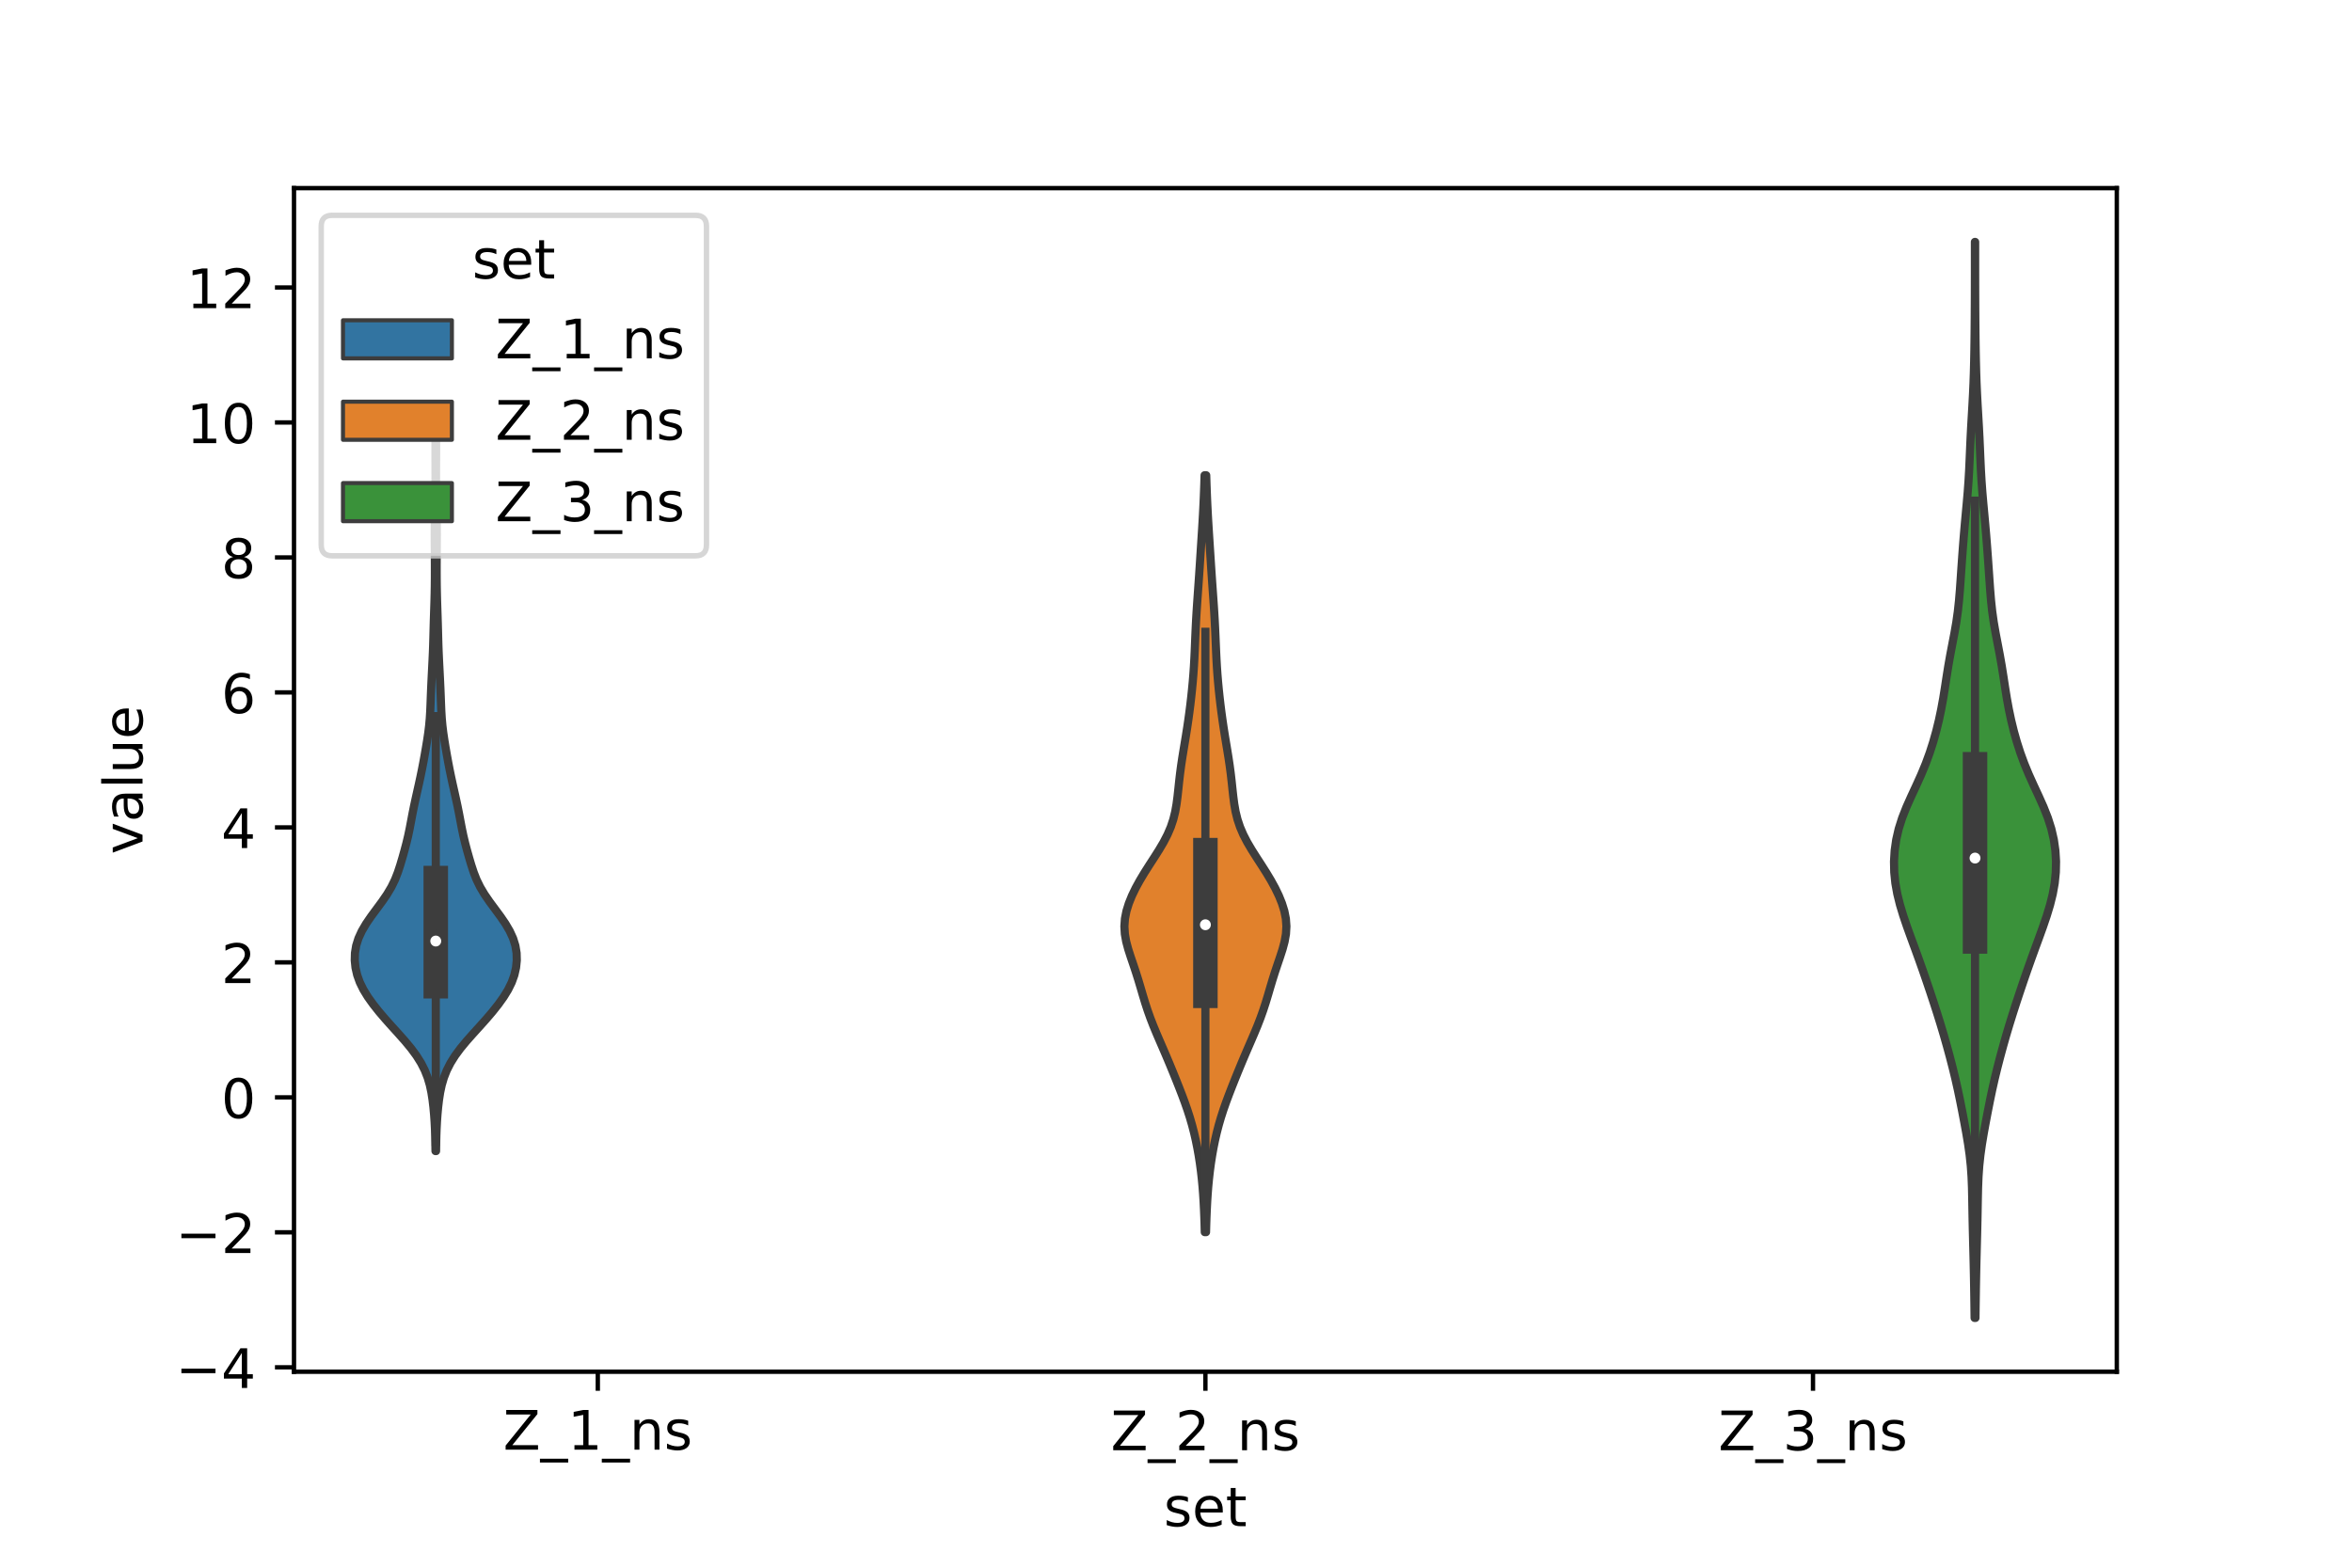 <?xml version="1.0" encoding="utf-8" standalone="no"?>
<!DOCTYPE svg PUBLIC "-//W3C//DTD SVG 1.1//EN"
  "http://www.w3.org/Graphics/SVG/1.1/DTD/svg11.dtd">
<!-- Created with matplotlib (https://matplotlib.org/) -->
<svg height="288pt" version="1.1" viewBox="0 0 432 288" width="432pt" xmlns="http://www.w3.org/2000/svg" xmlns:xlink="http://www.w3.org/1999/xlink">
 <defs>
  <style type="text/css">*{stroke-linecap:butt;stroke-linejoin:round;}</style>
 </defs>
 <g id="figure_1">
  <g id="patch_1">
   <path d="M 0 288 
L 432 288 
L 432 0 
L 0 0 
z
" style="fill:#ffffff;"/>
  </g>
  <g id="axes_1">
   <g id="patch_2">
    <path d="M 54 252 
L 388.8 252 
L 388.8 34.56 
L 54 34.56 
z
" style="fill:#ffffff;"/>
   </g>
   <g id="PolyCollection_1">
    <defs>
     <path d="M 80.092 -76.537 
L 79.988 -76.537 
L 79.968 -77.885 
L 79.938 -79.233 
L 79.892 -80.58 
L 79.823 -81.928 
L 79.728 -83.275 
L 79.604 -84.623 
L 79.445 -85.97 
L 79.235 -87.318 
L 78.948 -88.666 
L 78.554 -90.013 
L 78.025 -91.361 
L 77.341 -92.708 
L 76.497 -94.056 
L 75.503 -95.404 
L 74.386 -96.751 
L 73.191 -98.099 
L 71.969 -99.446 
L 70.765 -100.794 
L 69.615 -102.141 
L 68.545 -103.489 
L 67.58 -104.837 
L 66.752 -106.184 
L 66.089 -107.532 
L 65.605 -108.879 
L 65.297 -110.227 
L 65.16 -111.574 
L 65.196 -112.922 
L 65.418 -114.27 
L 65.84 -115.617 
L 66.458 -116.965 
L 67.249 -118.312 
L 68.172 -119.66 
L 69.167 -121.007 
L 70.162 -122.355 
L 71.089 -123.703 
L 71.891 -125.05 
L 72.548 -126.398 
L 73.076 -127.745 
L 73.519 -129.093 
L 73.918 -130.44 
L 74.297 -131.788 
L 74.653 -133.136 
L 74.974 -134.483 
L 75.255 -135.831 
L 75.511 -137.178 
L 75.765 -138.526 
L 76.035 -139.874 
L 76.325 -141.221 
L 76.626 -142.569 
L 76.928 -143.916 
L 77.22 -145.264 
L 77.497 -146.611 
L 77.757 -147.959 
L 78.002 -149.307 
L 78.235 -150.654 
L 78.457 -152.002 
L 78.658 -153.349 
L 78.823 -154.697 
L 78.944 -156.044 
L 79.025 -157.392 
L 79.081 -158.74 
L 79.131 -160.087 
L 79.186 -161.435 
L 79.248 -162.782 
L 79.315 -164.13 
L 79.384 -165.477 
L 79.451 -166.825 
L 79.512 -168.173 
L 79.561 -169.52 
L 79.6 -170.868 
L 79.634 -172.215 
L 79.671 -173.563 
L 79.713 -174.91 
L 79.758 -176.258 
L 79.801 -177.606 
L 79.835 -178.953 
L 79.86 -180.301 
L 79.874 -181.648 
L 79.879 -182.996 
L 79.878 -184.344 
L 79.871 -185.691 
L 79.861 -187.039 
L 79.85 -188.386 
L 79.845 -189.734 
L 79.85 -191.081 
L 79.867 -192.429 
L 79.893 -193.777 
L 79.924 -195.124 
L 79.952 -196.472 
L 79.975 -197.819 
L 79.989 -199.167 
L 79.993 -200.514 
L 79.99 -201.862 
L 79.983 -203.21 
L 79.978 -204.557 
L 79.978 -205.905 
L 79.982 -207.252 
L 79.991 -208.6 
L 80.001 -209.947 
L 80.079 -209.947 
L 80.079 -209.947 
L 80.089 -208.6 
L 80.098 -207.252 
L 80.102 -205.905 
L 80.102 -204.557 
L 80.097 -203.21 
L 80.09 -201.862 
L 80.087 -200.514 
L 80.091 -199.167 
L 80.105 -197.819 
L 80.128 -196.472 
L 80.156 -195.124 
L 80.187 -193.777 
L 80.213 -192.429 
L 80.23 -191.081 
L 80.235 -189.734 
L 80.23 -188.386 
L 80.219 -187.039 
L 80.209 -185.691 
L 80.202 -184.344 
L 80.201 -182.996 
L 80.206 -181.648 
L 80.22 -180.301 
L 80.245 -178.953 
L 80.279 -177.606 
L 80.322 -176.258 
L 80.367 -174.91 
L 80.409 -173.563 
L 80.446 -172.215 
L 80.48 -170.868 
L 80.519 -169.52 
L 80.568 -168.173 
L 80.629 -166.825 
L 80.696 -165.477 
L 80.765 -164.13 
L 80.832 -162.782 
L 80.894 -161.435 
L 80.949 -160.087 
L 80.999 -158.74 
L 81.055 -157.392 
L 81.136 -156.044 
L 81.257 -154.697 
L 81.422 -153.349 
L 81.623 -152.002 
L 81.845 -150.654 
L 82.078 -149.307 
L 82.323 -147.959 
L 82.583 -146.611 
L 82.86 -145.264 
L 83.152 -143.916 
L 83.454 -142.569 
L 83.755 -141.221 
L 84.045 -139.874 
L 84.315 -138.526 
L 84.569 -137.178 
L 84.825 -135.831 
L 85.106 -134.483 
L 85.427 -133.136 
L 85.783 -131.788 
L 86.162 -130.44 
L 86.561 -129.093 
L 87.004 -127.745 
L 87.532 -126.398 
L 88.189 -125.05 
L 88.991 -123.703 
L 89.918 -122.355 
L 90.913 -121.007 
L 91.908 -119.66 
L 92.831 -118.312 
L 93.622 -116.965 
L 94.24 -115.617 
L 94.662 -114.27 
L 94.884 -112.922 
L 94.92 -111.574 
L 94.783 -110.227 
L 94.475 -108.879 
L 93.991 -107.532 
L 93.328 -106.184 
L 92.5 -104.837 
L 91.535 -103.489 
L 90.465 -102.141 
L 89.315 -100.794 
L 88.111 -99.446 
L 86.889 -98.099 
L 85.694 -96.751 
L 84.577 -95.404 
L 83.583 -94.056 
L 82.739 -92.708 
L 82.055 -91.361 
L 81.526 -90.013 
L 81.132 -88.666 
L 80.845 -87.318 
L 80.635 -85.97 
L 80.476 -84.623 
L 80.352 -83.275 
L 80.257 -81.928 
L 80.188 -80.58 
L 80.142 -79.233 
L 80.112 -77.885 
L 80.092 -76.537 
z
" id="mc3d1a7ef81" style="stroke:#3d3d3d;stroke-width:1.5;"/>
    </defs>
    <g clip-path="url(#p477fc8dc10)">
     <use style="fill:#3274a1;stroke:#3d3d3d;stroke-width:1.5;" x="0" xlink:href="#mc3d1a7ef81" y="288"/>
    </g>
   </g>
   <g id="PolyCollection_2">
    <defs>
     <path d="M 221.514 -61.642 
L 221.286 -61.642 
L 221.248 -63.046 
L 221.201 -64.451 
L 221.143 -65.855 
L 221.071 -67.26 
L 220.982 -68.664 
L 220.872 -70.069 
L 220.738 -71.473 
L 220.578 -72.878 
L 220.39 -74.282 
L 220.173 -75.687 
L 219.923 -77.091 
L 219.639 -78.496 
L 219.317 -79.9 
L 218.953 -81.304 
L 218.545 -82.709 
L 218.092 -84.113 
L 217.6 -85.518 
L 217.076 -86.922 
L 216.531 -88.327 
L 215.972 -89.731 
L 215.403 -91.136 
L 214.824 -92.54 
L 214.233 -93.945 
L 213.63 -95.349 
L 213.021 -96.754 
L 212.417 -98.158 
L 211.835 -99.563 
L 211.29 -100.967 
L 210.789 -102.372 
L 210.331 -103.776 
L 209.906 -105.181 
L 209.494 -106.585 
L 209.074 -107.99 
L 208.631 -109.394 
L 208.162 -110.799 
L 207.684 -112.203 
L 207.231 -113.608 
L 206.854 -115.012 
L 206.604 -116.417 
L 206.52 -117.821 
L 206.62 -119.226 
L 206.898 -120.63 
L 207.335 -122.035 
L 207.903 -123.439 
L 208.581 -124.844 
L 209.349 -126.248 
L 210.191 -127.653 
L 211.082 -129.057 
L 211.993 -130.462 
L 212.884 -131.866 
L 213.713 -133.271 
L 214.44 -134.675 
L 215.042 -136.08 
L 215.509 -137.484 
L 215.854 -138.889 
L 216.101 -140.293 
L 216.285 -141.698 
L 216.438 -143.102 
L 216.586 -144.507 
L 216.749 -145.911 
L 216.935 -147.316 
L 217.144 -148.72 
L 217.37 -150.125 
L 217.604 -151.529 
L 217.835 -152.934 
L 218.057 -154.338 
L 218.264 -155.743 
L 218.457 -157.147 
L 218.635 -158.551 
L 218.798 -159.956 
L 218.946 -161.36 
L 219.079 -162.765 
L 219.194 -164.169 
L 219.291 -165.574 
L 219.37 -166.978 
L 219.437 -168.383 
L 219.496 -169.787 
L 219.554 -171.192 
L 219.617 -172.596 
L 219.688 -174.001 
L 219.77 -175.405 
L 219.861 -176.81 
L 219.958 -178.214 
L 220.058 -179.619 
L 220.157 -181.023 
L 220.254 -182.428 
L 220.348 -183.832 
L 220.439 -185.237 
L 220.53 -186.641 
L 220.621 -188.046 
L 220.712 -189.45 
L 220.801 -190.855 
L 220.886 -192.259 
L 220.965 -193.664 
L 221.037 -195.068 
L 221.101 -196.473 
L 221.157 -197.877 
L 221.207 -199.282 
L 221.25 -200.686 
L 221.55 -200.686 
L 221.55 -200.686 
L 221.593 -199.282 
L 221.643 -197.877 
L 221.699 -196.473 
L 221.763 -195.068 
L 221.835 -193.664 
L 221.914 -192.259 
L 221.999 -190.855 
L 222.088 -189.45 
L 222.179 -188.046 
L 222.27 -186.641 
L 222.361 -185.237 
L 222.452 -183.832 
L 222.546 -182.428 
L 222.643 -181.023 
L 222.742 -179.619 
L 222.842 -178.214 
L 222.939 -176.81 
L 223.03 -175.405 
L 223.112 -174.001 
L 223.183 -172.596 
L 223.246 -171.192 
L 223.304 -169.787 
L 223.363 -168.383 
L 223.43 -166.978 
L 223.509 -165.574 
L 223.606 -164.169 
L 223.721 -162.765 
L 223.854 -161.36 
L 224.002 -159.956 
L 224.165 -158.551 
L 224.343 -157.147 
L 224.536 -155.743 
L 224.743 -154.338 
L 224.965 -152.934 
L 225.196 -151.529 
L 225.43 -150.125 
L 225.656 -148.72 
L 225.865 -147.316 
L 226.051 -145.911 
L 226.214 -144.507 
L 226.362 -143.102 
L 226.515 -141.698 
L 226.699 -140.293 
L 226.946 -138.889 
L 227.291 -137.484 
L 227.758 -136.08 
L 228.36 -134.675 
L 229.087 -133.271 
L 229.916 -131.866 
L 230.807 -130.462 
L 231.718 -129.057 
L 232.609 -127.653 
L 233.451 -126.248 
L 234.219 -124.844 
L 234.897 -123.439 
L 235.465 -122.035 
L 235.902 -120.63 
L 236.18 -119.226 
L 236.28 -117.821 
L 236.196 -116.417 
L 235.946 -115.012 
L 235.569 -113.608 
L 235.116 -112.203 
L 234.638 -110.799 
L 234.169 -109.394 
L 233.726 -107.99 
L 233.306 -106.585 
L 232.894 -105.181 
L 232.469 -103.776 
L 232.011 -102.372 
L 231.51 -100.967 
L 230.965 -99.563 
L 230.383 -98.158 
L 229.779 -96.754 
L 229.17 -95.349 
L 228.567 -93.945 
L 227.976 -92.54 
L 227.397 -91.136 
L 226.828 -89.731 
L 226.269 -88.327 
L 225.724 -86.922 
L 225.2 -85.518 
L 224.708 -84.113 
L 224.255 -82.709 
L 223.847 -81.304 
L 223.483 -79.9 
L 223.161 -78.496 
L 222.877 -77.091 
L 222.627 -75.687 
L 222.41 -74.282 
L 222.222 -72.878 
L 222.062 -71.473 
L 221.928 -70.069 
L 221.818 -68.664 
L 221.729 -67.26 
L 221.657 -65.855 
L 221.599 -64.451 
L 221.552 -63.046 
L 221.514 -61.642 
z
" id="mb2f4ceb969" style="stroke:#3d3d3d;stroke-width:1.5;"/>
    </defs>
    <g clip-path="url(#p477fc8dc10)">
     <use style="fill:#e1812c;stroke:#3d3d3d;stroke-width:1.5;" x="0" xlink:href="#mb2f4ceb969" y="288"/>
    </g>
   </g>
   <g id="PolyCollection_3">
    <defs>
     <path d="M 362.84 -45.884 
L 362.68 -45.884 
L 362.655 -47.88 
L 362.626 -49.877 
L 362.594 -51.874 
L 362.556 -53.87 
L 362.513 -55.867 
L 362.464 -57.864 
L 362.413 -59.86 
L 362.362 -61.857 
L 362.317 -63.854 
L 362.28 -65.851 
L 362.246 -67.847 
L 362.202 -69.844 
L 362.122 -71.841 
L 361.983 -73.837 
L 361.77 -75.834 
L 361.488 -77.831 
L 361.154 -79.827 
L 360.789 -81.824 
L 360.41 -83.821 
L 360.015 -85.818 
L 359.598 -87.814 
L 359.148 -89.811 
L 358.663 -91.808 
L 358.147 -93.804 
L 357.604 -95.801 
L 357.036 -97.798 
L 356.441 -99.794 
L 355.82 -101.791 
L 355.177 -103.788 
L 354.517 -105.784 
L 353.842 -107.781 
L 353.152 -109.778 
L 352.444 -111.775 
L 351.719 -113.771 
L 350.986 -115.768 
L 350.265 -117.765 
L 349.586 -119.761 
L 348.981 -121.758 
L 348.486 -123.755 
L 348.127 -125.751 
L 347.923 -127.748 
L 347.88 -129.745 
L 348 -131.741 
L 348.286 -133.738 
L 348.744 -135.735 
L 349.376 -137.732 
L 350.162 -139.728 
L 351.053 -141.725 
L 351.982 -143.722 
L 352.882 -145.718 
L 353.707 -147.715 
L 354.439 -149.712 
L 355.08 -151.708 
L 355.64 -153.705 
L 356.128 -155.702 
L 356.549 -157.699 
L 356.913 -159.695 
L 357.234 -161.692 
L 357.539 -163.689 
L 357.858 -165.685 
L 358.21 -167.682 
L 358.591 -169.679 
L 358.974 -171.675 
L 359.321 -173.672 
L 359.603 -175.669 
L 359.819 -177.665 
L 359.984 -179.662 
L 360.125 -181.659 
L 360.261 -183.656 
L 360.402 -185.652 
L 360.55 -187.649 
L 360.709 -189.646 
L 360.88 -191.642 
L 361.063 -193.639 
L 361.248 -195.636 
L 361.42 -197.632 
L 361.565 -199.629 
L 361.681 -201.626 
L 361.773 -203.622 
L 361.858 -205.619 
L 361.948 -207.616 
L 362.052 -209.613 
L 362.167 -211.609 
L 362.284 -213.606 
L 362.391 -215.603 
L 362.479 -217.599 
L 362.548 -219.596 
L 362.6 -221.593 
L 362.639 -223.589 
L 362.668 -225.586 
L 362.69 -227.583 
L 362.707 -229.58 
L 362.719 -231.576 
L 362.728 -233.573 
L 362.733 -235.57 
L 362.736 -237.566 
L 362.737 -239.563 
L 362.737 -241.56 
L 362.737 -243.556 
L 362.783 -243.556 
L 362.783 -243.556 
L 362.783 -241.56 
L 362.783 -239.563 
L 362.784 -237.566 
L 362.787 -235.57 
L 362.792 -233.573 
L 362.801 -231.576 
L 362.813 -229.58 
L 362.83 -227.583 
L 362.852 -225.586 
L 362.881 -223.589 
L 362.92 -221.593 
L 362.972 -219.596 
L 363.041 -217.599 
L 363.129 -215.603 
L 363.236 -213.606 
L 363.353 -211.609 
L 363.468 -209.613 
L 363.572 -207.616 
L 363.662 -205.619 
L 363.747 -203.622 
L 363.839 -201.626 
L 363.955 -199.629 
L 364.1 -197.632 
L 364.272 -195.636 
L 364.457 -193.639 
L 364.64 -191.642 
L 364.811 -189.646 
L 364.97 -187.649 
L 365.118 -185.652 
L 365.259 -183.656 
L 365.395 -181.659 
L 365.536 -179.662 
L 365.701 -177.665 
L 365.917 -175.669 
L 366.199 -173.672 
L 366.546 -171.675 
L 366.929 -169.679 
L 367.31 -167.682 
L 367.662 -165.685 
L 367.981 -163.689 
L 368.286 -161.692 
L 368.607 -159.695 
L 368.971 -157.699 
L 369.392 -155.702 
L 369.88 -153.705 
L 370.44 -151.708 
L 371.081 -149.712 
L 371.813 -147.715 
L 372.638 -145.718 
L 373.538 -143.722 
L 374.467 -141.725 
L 375.358 -139.728 
L 376.144 -137.732 
L 376.776 -135.735 
L 377.234 -133.738 
L 377.52 -131.741 
L 377.64 -129.745 
L 377.597 -127.748 
L 377.393 -125.751 
L 377.034 -123.755 
L 376.539 -121.758 
L 375.934 -119.761 
L 375.255 -117.765 
L 374.534 -115.768 
L 373.801 -113.771 
L 373.076 -111.775 
L 372.368 -109.778 
L 371.678 -107.781 
L 371.003 -105.784 
L 370.343 -103.788 
L 369.7 -101.791 
L 369.079 -99.794 
L 368.484 -97.798 
L 367.916 -95.801 
L 367.373 -93.804 
L 366.857 -91.808 
L 366.372 -89.811 
L 365.922 -87.814 
L 365.505 -85.818 
L 365.11 -83.821 
L 364.731 -81.824 
L 364.366 -79.827 
L 364.032 -77.831 
L 363.75 -75.834 
L 363.537 -73.837 
L 363.398 -71.841 
L 363.318 -69.844 
L 363.274 -67.847 
L 363.24 -65.851 
L 363.203 -63.854 
L 363.158 -61.857 
L 363.107 -59.86 
L 363.056 -57.864 
L 363.007 -55.867 
L 362.964 -53.87 
L 362.926 -51.874 
L 362.894 -49.877 
L 362.865 -47.88 
L 362.84 -45.884 
z
" id="m7b23ffa186" style="stroke:#3d3d3d;stroke-width:1.5;"/>
    </defs>
    <g clip-path="url(#p477fc8dc10)">
     <use style="fill:#3a923a;stroke:#3d3d3d;stroke-width:1.5;" x="0" xlink:href="#m7b23ffa186" y="288"/>
    </g>
   </g>
   <g id="patch_3">
    <path clip-path="url(#p477fc8dc10)" d="M 109.8 201.592 
L 109.8 201.592 
L 109.8 201.592 
L 109.8 201.592 
z
" style="fill:#3274a1;stroke:#3d3d3d;stroke-linejoin:miter;stroke-width:0.75;"/>
   </g>
   <g id="patch_4">
    <path clip-path="url(#p477fc8dc10)" d="M 109.8 201.592 
L 109.8 201.592 
L 109.8 201.592 
L 109.8 201.592 
z
" style="fill:#e1812c;stroke:#3d3d3d;stroke-linejoin:miter;stroke-width:0.75;"/>
   </g>
   <g id="patch_5">
    <path clip-path="url(#p477fc8dc10)" d="M 109.8 201.592 
L 109.8 201.592 
L 109.8 201.592 
L 109.8 201.592 
z
" style="fill:#3a923a;stroke:#3d3d3d;stroke-linejoin:miter;stroke-width:0.75;"/>
   </g>
   <g id="matplotlib.axis_1">
    <g id="xtick_1">
     <g id="line2d_1">
      <defs>
       <path d="M 0 0 
L 0 3.5 
" id="mefa8598f16" style="stroke:#000000;stroke-width:0.8;"/>
      </defs>
      <g>
       <use style="stroke:#000000;stroke-width:0.8;" x="109.8" xlink:href="#mefa8598f16" y="252"/>
      </g>
     </g>
     <g id="text_1">
      <!-- Z_1_ns -->
      <g transform="translate(92.42 266.32)scale(0.1 -0.1)">
       <defs>
        <path d="M 5.609 72.906 
L 62.891 72.906 
L 62.891 65.375 
L 16.797 8.297 
L 64.016 8.297 
L 64.016 0 
L 4.5 0 
L 4.5 7.516 
L 50.594 64.594 
L 5.609 64.594 
z
" id="DejaVuSans-90"/>
        <path d="M 50.984 -16.609 
L 50.984 -23.578 
L -0.984 -23.578 
L -0.984 -16.609 
z
" id="DejaVuSans-95"/>
        <path d="M 12.406 8.297 
L 28.516 8.297 
L 28.516 63.922 
L 10.984 60.406 
L 10.984 69.391 
L 28.422 72.906 
L 38.281 72.906 
L 38.281 8.297 
L 54.391 8.297 
L 54.391 0 
L 12.406 0 
z
" id="DejaVuSans-49"/>
        <path d="M 54.891 33.016 
L 54.891 0 
L 45.906 0 
L 45.906 32.719 
Q 45.906 40.484 42.875 44.328 
Q 39.844 48.188 33.797 48.188 
Q 26.516 48.188 22.312 43.547 
Q 18.109 38.922 18.109 30.906 
L 18.109 0 
L 9.078 0 
L 9.078 54.688 
L 18.109 54.688 
L 18.109 46.188 
Q 21.344 51.125 25.703 53.562 
Q 30.078 56 35.797 56 
Q 45.219 56 50.047 50.172 
Q 54.891 44.344 54.891 33.016 
z
" id="DejaVuSans-110"/>
        <path d="M 44.281 53.078 
L 44.281 44.578 
Q 40.484 46.531 36.375 47.5 
Q 32.281 48.484 27.875 48.484 
Q 21.188 48.484 17.844 46.438 
Q 14.5 44.391 14.5 40.281 
Q 14.5 37.156 16.891 35.375 
Q 19.281 33.594 26.516 31.984 
L 29.594 31.297 
Q 39.156 29.25 43.188 25.516 
Q 47.219 21.781 47.219 15.094 
Q 47.219 7.469 41.188 3.016 
Q 35.156 -1.422 24.609 -1.422 
Q 20.219 -1.422 15.453 -0.562 
Q 10.688 0.297 5.422 2 
L 5.422 11.281 
Q 10.406 8.688 15.234 7.391 
Q 20.062 6.109 24.812 6.109 
Q 31.156 6.109 34.562 8.281 
Q 37.984 10.453 37.984 14.406 
Q 37.984 18.062 35.516 20.016 
Q 33.062 21.969 24.703 23.781 
L 21.578 24.516 
Q 13.234 26.266 9.516 29.906 
Q 5.812 33.547 5.812 39.891 
Q 5.812 47.609 11.281 51.797 
Q 16.75 56 26.812 56 
Q 31.781 56 36.172 55.266 
Q 40.578 54.547 44.281 53.078 
z
" id="DejaVuSans-115"/>
       </defs>
       <use xlink:href="#DejaVuSans-90"/>
       <use x="68.506" xlink:href="#DejaVuSans-95"/>
       <use x="118.506" xlink:href="#DejaVuSans-49"/>
       <use x="182.129" xlink:href="#DejaVuSans-95"/>
       <use x="232.129" xlink:href="#DejaVuSans-110"/>
       <use x="295.508" xlink:href="#DejaVuSans-115"/>
      </g>
     </g>
    </g>
    <g id="xtick_2">
     <g id="line2d_2">
      <g>
       <use style="stroke:#000000;stroke-width:0.8;" x="221.4" xlink:href="#mefa8598f16" y="252"/>
      </g>
     </g>
     <g id="text_2">
      <!-- Z_2_ns -->
      <g transform="translate(204.02 266.422)scale(0.1 -0.1)">
       <defs>
        <path d="M 19.188 8.297 
L 53.609 8.297 
L 53.609 0 
L 7.328 0 
L 7.328 8.297 
Q 12.938 14.109 22.625 23.891 
Q 32.328 33.688 34.812 36.531 
Q 39.547 41.844 41.422 45.531 
Q 43.312 49.219 43.312 52.781 
Q 43.312 58.594 39.234 62.25 
Q 35.156 65.922 28.609 65.922 
Q 23.969 65.922 18.812 64.312 
Q 13.672 62.703 7.812 59.422 
L 7.812 69.391 
Q 13.766 71.781 18.938 73 
Q 24.125 74.219 28.422 74.219 
Q 39.75 74.219 46.484 68.547 
Q 53.219 62.891 53.219 53.422 
Q 53.219 48.922 51.531 44.891 
Q 49.859 40.875 45.406 35.406 
Q 44.188 33.984 37.641 27.219 
Q 31.109 20.453 19.188 8.297 
z
" id="DejaVuSans-50"/>
       </defs>
       <use xlink:href="#DejaVuSans-90"/>
       <use x="68.506" xlink:href="#DejaVuSans-95"/>
       <use x="118.506" xlink:href="#DejaVuSans-50"/>
       <use x="182.129" xlink:href="#DejaVuSans-95"/>
       <use x="232.129" xlink:href="#DejaVuSans-110"/>
       <use x="295.508" xlink:href="#DejaVuSans-115"/>
      </g>
     </g>
    </g>
    <g id="xtick_3">
     <g id="line2d_3">
      <g>
       <use style="stroke:#000000;stroke-width:0.8;" x="333" xlink:href="#mefa8598f16" y="252"/>
      </g>
     </g>
     <g id="text_3">
      <!-- Z_3_ns -->
      <g transform="translate(315.62 266.422)scale(0.1 -0.1)">
       <defs>
        <path d="M 40.578 39.312 
Q 47.656 37.797 51.625 33 
Q 55.609 28.219 55.609 21.188 
Q 55.609 10.406 48.188 4.484 
Q 40.766 -1.422 27.094 -1.422 
Q 22.516 -1.422 17.656 -0.516 
Q 12.797 0.391 7.625 2.203 
L 7.625 11.719 
Q 11.719 9.328 16.594 8.109 
Q 21.484 6.891 26.812 6.891 
Q 36.078 6.891 40.938 10.547 
Q 45.797 14.203 45.797 21.188 
Q 45.797 27.641 41.281 31.266 
Q 36.766 34.906 28.719 34.906 
L 20.219 34.906 
L 20.219 43.016 
L 29.109 43.016 
Q 36.375 43.016 40.234 45.922 
Q 44.094 48.828 44.094 54.297 
Q 44.094 59.906 40.109 62.906 
Q 36.141 65.922 28.719 65.922 
Q 24.656 65.922 20.016 65.031 
Q 15.375 64.156 9.812 62.312 
L 9.812 71.094 
Q 15.438 72.656 20.344 73.438 
Q 25.25 74.219 29.594 74.219 
Q 40.828 74.219 47.359 69.109 
Q 53.906 64.016 53.906 55.328 
Q 53.906 49.266 50.438 45.094 
Q 46.969 40.922 40.578 39.312 
z
" id="DejaVuSans-51"/>
       </defs>
       <use xlink:href="#DejaVuSans-90"/>
       <use x="68.506" xlink:href="#DejaVuSans-95"/>
       <use x="118.506" xlink:href="#DejaVuSans-51"/>
       <use x="182.129" xlink:href="#DejaVuSans-95"/>
       <use x="232.129" xlink:href="#DejaVuSans-110"/>
       <use x="295.508" xlink:href="#DejaVuSans-115"/>
      </g>
     </g>
    </g>
    <g id="text_4">
     <!-- set -->
     <g transform="translate(213.759 280.378)scale(0.1 -0.1)">
      <defs>
       <path d="M 56.203 29.594 
L 56.203 25.203 
L 14.891 25.203 
Q 15.484 15.922 20.484 11.062 
Q 25.484 6.203 34.422 6.203 
Q 39.594 6.203 44.453 7.469 
Q 49.312 8.734 54.109 11.281 
L 54.109 2.781 
Q 49.266 0.734 44.188 -0.344 
Q 39.109 -1.422 33.891 -1.422 
Q 20.797 -1.422 13.156 6.188 
Q 5.516 13.812 5.516 26.812 
Q 5.516 40.234 12.766 48.109 
Q 20.016 56 32.328 56 
Q 43.359 56 49.781 48.891 
Q 56.203 41.797 56.203 29.594 
z
M 47.219 32.234 
Q 47.125 39.594 43.094 43.984 
Q 39.062 48.391 32.422 48.391 
Q 24.906 48.391 20.391 44.141 
Q 15.875 39.891 15.188 32.172 
z
" id="DejaVuSans-101"/>
       <path d="M 18.312 70.219 
L 18.312 54.688 
L 36.812 54.688 
L 36.812 47.703 
L 18.312 47.703 
L 18.312 18.016 
Q 18.312 11.328 20.141 9.422 
Q 21.969 7.516 27.594 7.516 
L 36.812 7.516 
L 36.812 0 
L 27.594 0 
Q 17.188 0 13.234 3.875 
Q 9.281 7.766 9.281 18.016 
L 9.281 47.703 
L 2.688 47.703 
L 2.688 54.688 
L 9.281 54.688 
L 9.281 70.219 
z
" id="DejaVuSans-116"/>
      </defs>
      <use xlink:href="#DejaVuSans-115"/>
      <use x="52.1" xlink:href="#DejaVuSans-101"/>
      <use x="113.623" xlink:href="#DejaVuSans-116"/>
     </g>
    </g>
   </g>
   <g id="matplotlib.axis_2">
    <g id="ytick_1">
     <g id="line2d_4">
      <defs>
       <path d="M 0 0 
L -3.5 0 
" id="md4c4d6ca0e" style="stroke:#000000;stroke-width:0.8;"/>
      </defs>
      <g>
       <use style="stroke:#000000;stroke-width:0.8;" x="54" xlink:href="#md4c4d6ca0e" y="251.186"/>
      </g>
     </g>
     <g id="text_5">
      <!-- −4 -->
      <g transform="translate(32.258 254.985)scale(0.1 -0.1)">
       <defs>
        <path d="M 10.594 35.5 
L 73.188 35.5 
L 73.188 27.203 
L 10.594 27.203 
z
" id="DejaVuSans-8722"/>
        <path d="M 37.797 64.312 
L 12.891 25.391 
L 37.797 25.391 
z
M 35.203 72.906 
L 47.609 72.906 
L 47.609 25.391 
L 58.016 25.391 
L 58.016 17.188 
L 47.609 17.188 
L 47.609 0 
L 37.797 0 
L 37.797 17.188 
L 4.891 17.188 
L 4.891 26.703 
z
" id="DejaVuSans-52"/>
       </defs>
       <use xlink:href="#DejaVuSans-8722"/>
       <use x="83.789" xlink:href="#DejaVuSans-52"/>
      </g>
     </g>
    </g>
    <g id="ytick_2">
     <g id="line2d_5">
      <g>
       <use style="stroke:#000000;stroke-width:0.8;" x="54" xlink:href="#md4c4d6ca0e" y="226.389"/>
      </g>
     </g>
     <g id="text_6">
      <!-- −2 -->
      <g transform="translate(32.258 230.188)scale(0.1 -0.1)">
       <use xlink:href="#DejaVuSans-8722"/>
       <use x="83.789" xlink:href="#DejaVuSans-50"/>
      </g>
     </g>
    </g>
    <g id="ytick_3">
     <g id="line2d_6">
      <g>
       <use style="stroke:#000000;stroke-width:0.8;" x="54" xlink:href="#md4c4d6ca0e" y="201.592"/>
      </g>
     </g>
     <g id="text_7">
      <!-- 0 -->
      <g transform="translate(40.638 205.392)scale(0.1 -0.1)">
       <defs>
        <path d="M 31.781 66.406 
Q 24.172 66.406 20.328 58.906 
Q 16.5 51.422 16.5 36.375 
Q 16.5 21.391 20.328 13.891 
Q 24.172 6.391 31.781 6.391 
Q 39.453 6.391 43.281 13.891 
Q 47.125 21.391 47.125 36.375 
Q 47.125 51.422 43.281 58.906 
Q 39.453 66.406 31.781 66.406 
z
M 31.781 74.219 
Q 44.047 74.219 50.516 64.516 
Q 56.984 54.828 56.984 36.375 
Q 56.984 17.969 50.516 8.266 
Q 44.047 -1.422 31.781 -1.422 
Q 19.531 -1.422 13.062 8.266 
Q 6.594 17.969 6.594 36.375 
Q 6.594 54.828 13.062 64.516 
Q 19.531 74.219 31.781 74.219 
z
" id="DejaVuSans-48"/>
       </defs>
       <use xlink:href="#DejaVuSans-48"/>
      </g>
     </g>
    </g>
    <g id="ytick_4">
     <g id="line2d_7">
      <g>
       <use style="stroke:#000000;stroke-width:0.8;" x="54" xlink:href="#md4c4d6ca0e" y="176.796"/>
      </g>
     </g>
     <g id="text_8">
      <!-- 2 -->
      <g transform="translate(40.638 180.595)scale(0.1 -0.1)">
       <use xlink:href="#DejaVuSans-50"/>
      </g>
     </g>
    </g>
    <g id="ytick_5">
     <g id="line2d_8">
      <g>
       <use style="stroke:#000000;stroke-width:0.8;" x="54" xlink:href="#md4c4d6ca0e" y="151.999"/>
      </g>
     </g>
     <g id="text_9">
      <!-- 4 -->
      <g transform="translate(40.638 155.798)scale(0.1 -0.1)">
       <use xlink:href="#DejaVuSans-52"/>
      </g>
     </g>
    </g>
    <g id="ytick_6">
     <g id="line2d_9">
      <g>
       <use style="stroke:#000000;stroke-width:0.8;" x="54" xlink:href="#md4c4d6ca0e" y="127.203"/>
      </g>
     </g>
     <g id="text_10">
      <!-- 6 -->
      <g transform="translate(40.638 131.002)scale(0.1 -0.1)">
       <defs>
        <path d="M 33.016 40.375 
Q 26.375 40.375 22.484 35.828 
Q 18.609 31.297 18.609 23.391 
Q 18.609 15.531 22.484 10.953 
Q 26.375 6.391 33.016 6.391 
Q 39.656 6.391 43.531 10.953 
Q 47.406 15.531 47.406 23.391 
Q 47.406 31.297 43.531 35.828 
Q 39.656 40.375 33.016 40.375 
z
M 52.594 71.297 
L 52.594 62.312 
Q 48.875 64.062 45.094 64.984 
Q 41.312 65.922 37.594 65.922 
Q 27.828 65.922 22.672 59.328 
Q 17.531 52.734 16.797 39.406 
Q 19.672 43.656 24.016 45.922 
Q 28.375 48.188 33.594 48.188 
Q 44.578 48.188 50.953 41.516 
Q 57.328 34.859 57.328 23.391 
Q 57.328 12.156 50.688 5.359 
Q 44.047 -1.422 33.016 -1.422 
Q 20.359 -1.422 13.672 8.266 
Q 6.984 17.969 6.984 36.375 
Q 6.984 53.656 15.188 63.938 
Q 23.391 74.219 37.203 74.219 
Q 40.922 74.219 44.703 73.484 
Q 48.484 72.75 52.594 71.297 
z
" id="DejaVuSans-54"/>
       </defs>
       <use xlink:href="#DejaVuSans-54"/>
      </g>
     </g>
    </g>
    <g id="ytick_7">
     <g id="line2d_10">
      <g>
       <use style="stroke:#000000;stroke-width:0.8;" x="54" xlink:href="#md4c4d6ca0e" y="102.406"/>
      </g>
     </g>
     <g id="text_11">
      <!-- 8 -->
      <g transform="translate(40.638 106.205)scale(0.1 -0.1)">
       <defs>
        <path d="M 31.781 34.625 
Q 24.75 34.625 20.719 30.859 
Q 16.703 27.094 16.703 20.516 
Q 16.703 13.922 20.719 10.156 
Q 24.75 6.391 31.781 6.391 
Q 38.812 6.391 42.859 10.172 
Q 46.922 13.969 46.922 20.516 
Q 46.922 27.094 42.891 30.859 
Q 38.875 34.625 31.781 34.625 
z
M 21.922 38.812 
Q 15.578 40.375 12.031 44.719 
Q 8.5 49.078 8.5 55.328 
Q 8.5 64.062 14.719 69.141 
Q 20.953 74.219 31.781 74.219 
Q 42.672 74.219 48.875 69.141 
Q 55.078 64.062 55.078 55.328 
Q 55.078 49.078 51.531 44.719 
Q 48 40.375 41.703 38.812 
Q 48.828 37.156 52.797 32.312 
Q 56.781 27.484 56.781 20.516 
Q 56.781 9.906 50.312 4.234 
Q 43.844 -1.422 31.781 -1.422 
Q 19.734 -1.422 13.25 4.234 
Q 6.781 9.906 6.781 20.516 
Q 6.781 27.484 10.781 32.312 
Q 14.797 37.156 21.922 38.812 
z
M 18.312 54.391 
Q 18.312 48.734 21.844 45.562 
Q 25.391 42.391 31.781 42.391 
Q 38.141 42.391 41.719 45.562 
Q 45.312 48.734 45.312 54.391 
Q 45.312 60.062 41.719 63.234 
Q 38.141 66.406 31.781 66.406 
Q 25.391 66.406 21.844 63.234 
Q 18.312 60.062 18.312 54.391 
z
" id="DejaVuSans-56"/>
       </defs>
       <use xlink:href="#DejaVuSans-56"/>
      </g>
     </g>
    </g>
    <g id="ytick_8">
     <g id="line2d_11">
      <g>
       <use style="stroke:#000000;stroke-width:0.8;" x="54" xlink:href="#md4c4d6ca0e" y="77.609"/>
      </g>
     </g>
     <g id="text_12">
      <!-- 10 -->
      <g transform="translate(34.275 81.409)scale(0.1 -0.1)">
       <use xlink:href="#DejaVuSans-49"/>
       <use x="63.623" xlink:href="#DejaVuSans-48"/>
      </g>
     </g>
    </g>
    <g id="ytick_9">
     <g id="line2d_12">
      <g>
       <use style="stroke:#000000;stroke-width:0.8;" x="54" xlink:href="#md4c4d6ca0e" y="52.813"/>
      </g>
     </g>
     <g id="text_13">
      <!-- 12 -->
      <g transform="translate(34.275 56.612)scale(0.1 -0.1)">
       <use xlink:href="#DejaVuSans-49"/>
       <use x="63.623" xlink:href="#DejaVuSans-50"/>
      </g>
     </g>
    </g>
    <g id="text_14">
     <!-- value -->
     <g transform="translate(26.178 156.938)rotate(-90)scale(0.1 -0.1)">
      <defs>
       <path d="M 2.984 54.688 
L 12.5 54.688 
L 29.594 8.797 
L 46.688 54.688 
L 56.203 54.688 
L 35.688 0 
L 23.484 0 
z
" id="DejaVuSans-118"/>
       <path d="M 34.281 27.484 
Q 23.391 27.484 19.188 25 
Q 14.984 22.516 14.984 16.5 
Q 14.984 11.719 18.141 8.906 
Q 21.297 6.109 26.703 6.109 
Q 34.188 6.109 38.703 11.406 
Q 43.219 16.703 43.219 25.484 
L 43.219 27.484 
z
M 52.203 31.203 
L 52.203 0 
L 43.219 0 
L 43.219 8.297 
Q 40.141 3.328 35.547 0.953 
Q 30.953 -1.422 24.312 -1.422 
Q 15.922 -1.422 10.953 3.297 
Q 6 8.016 6 15.922 
Q 6 25.141 12.172 29.828 
Q 18.359 34.516 30.609 34.516 
L 43.219 34.516 
L 43.219 35.406 
Q 43.219 41.609 39.141 45 
Q 35.062 48.391 27.688 48.391 
Q 23 48.391 18.547 47.266 
Q 14.109 46.141 10.016 43.891 
L 10.016 52.203 
Q 14.938 54.109 19.578 55.047 
Q 24.219 56 28.609 56 
Q 40.484 56 46.344 49.844 
Q 52.203 43.703 52.203 31.203 
z
" id="DejaVuSans-97"/>
       <path d="M 9.422 75.984 
L 18.406 75.984 
L 18.406 0 
L 9.422 0 
z
" id="DejaVuSans-108"/>
       <path d="M 8.5 21.578 
L 8.5 54.688 
L 17.484 54.688 
L 17.484 21.922 
Q 17.484 14.156 20.5 10.266 
Q 23.531 6.391 29.594 6.391 
Q 36.859 6.391 41.078 11.031 
Q 45.312 15.672 45.312 23.688 
L 45.312 54.688 
L 54.297 54.688 
L 54.297 0 
L 45.312 0 
L 45.312 8.406 
Q 42.047 3.422 37.719 1 
Q 33.406 -1.422 27.688 -1.422 
Q 18.266 -1.422 13.375 4.438 
Q 8.5 10.297 8.5 21.578 
z
M 31.109 56 
z
" id="DejaVuSans-117"/>
      </defs>
      <use xlink:href="#DejaVuSans-118"/>
      <use x="59.18" xlink:href="#DejaVuSans-97"/>
      <use x="120.459" xlink:href="#DejaVuSans-108"/>
      <use x="148.242" xlink:href="#DejaVuSans-117"/>
      <use x="211.621" xlink:href="#DejaVuSans-101"/>
     </g>
    </g>
   </g>
   <g id="line2d_13">
    <path clip-path="url(#p477fc8dc10)" d="M 80.04 209.793 
L 80.04 131.56 
" style="fill:none;stroke:#3d3d3d;stroke-linecap:square;stroke-width:1.5;"/>
   </g>
   <g id="line2d_14">
    <path clip-path="url(#p477fc8dc10)" d="M 80.04 181.181 
L 80.04 161.301 
" style="fill:none;stroke:#3d3d3d;stroke-linecap:square;stroke-width:4.5;"/>
   </g>
   <g id="line2d_15">
    <path clip-path="url(#p477fc8dc10)" d="M 221.4 223.078 
L 221.4 116.069 
" style="fill:none;stroke:#3d3d3d;stroke-linecap:square;stroke-width:1.5;"/>
   </g>
   <g id="line2d_16">
    <path clip-path="url(#p477fc8dc10)" d="M 221.4 182.947 
L 221.4 156.176 
" style="fill:none;stroke:#3d3d3d;stroke-linecap:square;stroke-width:4.5;"/>
   </g>
   <g id="line2d_17">
    <path clip-path="url(#p477fc8dc10)" d="M 362.76 221.651 
L 362.76 91.975 
" style="fill:none;stroke:#3d3d3d;stroke-linecap:square;stroke-width:1.5;"/>
   </g>
   <g id="line2d_18">
    <path clip-path="url(#p477fc8dc10)" d="M 362.76 172.953 
L 362.76 140.394 
" style="fill:none;stroke:#3d3d3d;stroke-linecap:square;stroke-width:4.5;"/>
   </g>
   <g id="patch_6">
    <path d="M 54 252 
L 54 34.56 
" style="fill:none;stroke:#000000;stroke-linecap:square;stroke-linejoin:miter;stroke-width:0.8;"/>
   </g>
   <g id="patch_7">
    <path d="M 388.8 252 
L 388.8 34.56 
" style="fill:none;stroke:#000000;stroke-linecap:square;stroke-linejoin:miter;stroke-width:0.8;"/>
   </g>
   <g id="patch_8">
    <path d="M 54 252 
L 388.8 252 
" style="fill:none;stroke:#000000;stroke-linecap:square;stroke-linejoin:miter;stroke-width:0.8;"/>
   </g>
   <g id="patch_9">
    <path d="M 54 34.56 
L 388.8 34.56 
" style="fill:none;stroke:#000000;stroke-linecap:square;stroke-linejoin:miter;stroke-width:0.8;"/>
   </g>
   <g id="PathCollection_1">
    <defs>
     <path d="M 0 1.5 
C 0.398 1.5 0.779 1.342 1.061 1.061 
C 1.342 0.779 1.5 0.398 1.5 0 
C 1.5 -0.398 1.342 -0.779 1.061 -1.061 
C 0.779 -1.342 0.398 -1.5 0 -1.5 
C -0.398 -1.5 -0.779 -1.342 -1.061 -1.061 
C -1.342 -0.779 -1.5 -0.398 -1.5 0 
C -1.5 0.398 -1.342 0.779 -1.061 1.061 
C -0.779 1.342 -0.398 1.5 0 1.5 
z
" id="mec926e621f" style="stroke:#3d3d3d;"/>
    </defs>
    <g clip-path="url(#p477fc8dc10)">
     <use style="fill:#ffffff;stroke:#3d3d3d;" x="80.04" xlink:href="#mec926e621f" y="172.879"/>
    </g>
   </g>
   <g id="PathCollection_2">
    <g clip-path="url(#p477fc8dc10)">
     <use style="fill:#ffffff;stroke:#3d3d3d;" x="221.4" xlink:href="#mec926e621f" y="169.886"/>
    </g>
   </g>
   <g id="PathCollection_3">
    <g clip-path="url(#p477fc8dc10)">
     <use style="fill:#ffffff;stroke:#3d3d3d;" x="362.76" xlink:href="#mec926e621f" y="157.638"/>
    </g>
   </g>
   <g id="legend_1">
    <g id="patch_10">
     <path d="M 61 102.107 
L 127.759 102.107 
Q 129.759 102.107 129.759 100.107 
L 129.759 41.56 
Q 129.759 39.56 127.759 39.56 
L 61 39.56 
Q 59 39.56 59 41.56 
L 59 100.107 
Q 59 102.107 61 102.107 
z
" style="fill:#ffffff;opacity:0.8;stroke:#cccccc;stroke-linejoin:miter;"/>
    </g>
    <g id="text_15">
     <!-- set -->
     <g transform="translate(86.738 51.158)scale(0.1 -0.1)">
      <use xlink:href="#DejaVuSans-115"/>
      <use x="52.1" xlink:href="#DejaVuSans-101"/>
      <use x="113.623" xlink:href="#DejaVuSans-116"/>
     </g>
    </g>
    <g id="patch_11">
     <path d="M 63 65.837 
L 83 65.837 
L 83 58.837 
L 63 58.837 
z
" style="fill:#3274a1;stroke:#3d3d3d;stroke-linejoin:miter;stroke-width:0.75;"/>
    </g>
    <g id="text_16">
     <!-- Z_1_ns -->
     <g transform="translate(91 65.837)scale(0.1 -0.1)">
      <use xlink:href="#DejaVuSans-90"/>
      <use x="68.506" xlink:href="#DejaVuSans-95"/>
      <use x="118.506" xlink:href="#DejaVuSans-49"/>
      <use x="182.129" xlink:href="#DejaVuSans-95"/>
      <use x="232.129" xlink:href="#DejaVuSans-110"/>
      <use x="295.508" xlink:href="#DejaVuSans-115"/>
     </g>
    </g>
    <g id="patch_12">
     <path d="M 63 80.793 
L 83 80.793 
L 83 73.793 
L 63 73.793 
z
" style="fill:#e1812c;stroke:#3d3d3d;stroke-linejoin:miter;stroke-width:0.75;"/>
    </g>
    <g id="text_17">
     <!-- Z_2_ns -->
     <g transform="translate(91 80.793)scale(0.1 -0.1)">
      <use xlink:href="#DejaVuSans-90"/>
      <use x="68.506" xlink:href="#DejaVuSans-95"/>
      <use x="118.506" xlink:href="#DejaVuSans-50"/>
      <use x="182.129" xlink:href="#DejaVuSans-95"/>
      <use x="232.129" xlink:href="#DejaVuSans-110"/>
      <use x="295.508" xlink:href="#DejaVuSans-115"/>
     </g>
    </g>
    <g id="patch_13">
     <path d="M 63 95.749 
L 83 95.749 
L 83 88.749 
L 63 88.749 
z
" style="fill:#3a923a;stroke:#3d3d3d;stroke-linejoin:miter;stroke-width:0.75;"/>
    </g>
    <g id="text_18">
     <!-- Z_3_ns -->
     <g transform="translate(91 95.749)scale(0.1 -0.1)">
      <use xlink:href="#DejaVuSans-90"/>
      <use x="68.506" xlink:href="#DejaVuSans-95"/>
      <use x="118.506" xlink:href="#DejaVuSans-51"/>
      <use x="182.129" xlink:href="#DejaVuSans-95"/>
      <use x="232.129" xlink:href="#DejaVuSans-110"/>
      <use x="295.508" xlink:href="#DejaVuSans-115"/>
     </g>
    </g>
   </g>
  </g>
 </g>
 <defs>
  <clipPath id="p477fc8dc10">
   <rect height="217.44" width="334.8" x="54" y="34.56"/>
  </clipPath>
 </defs>
</svg>
